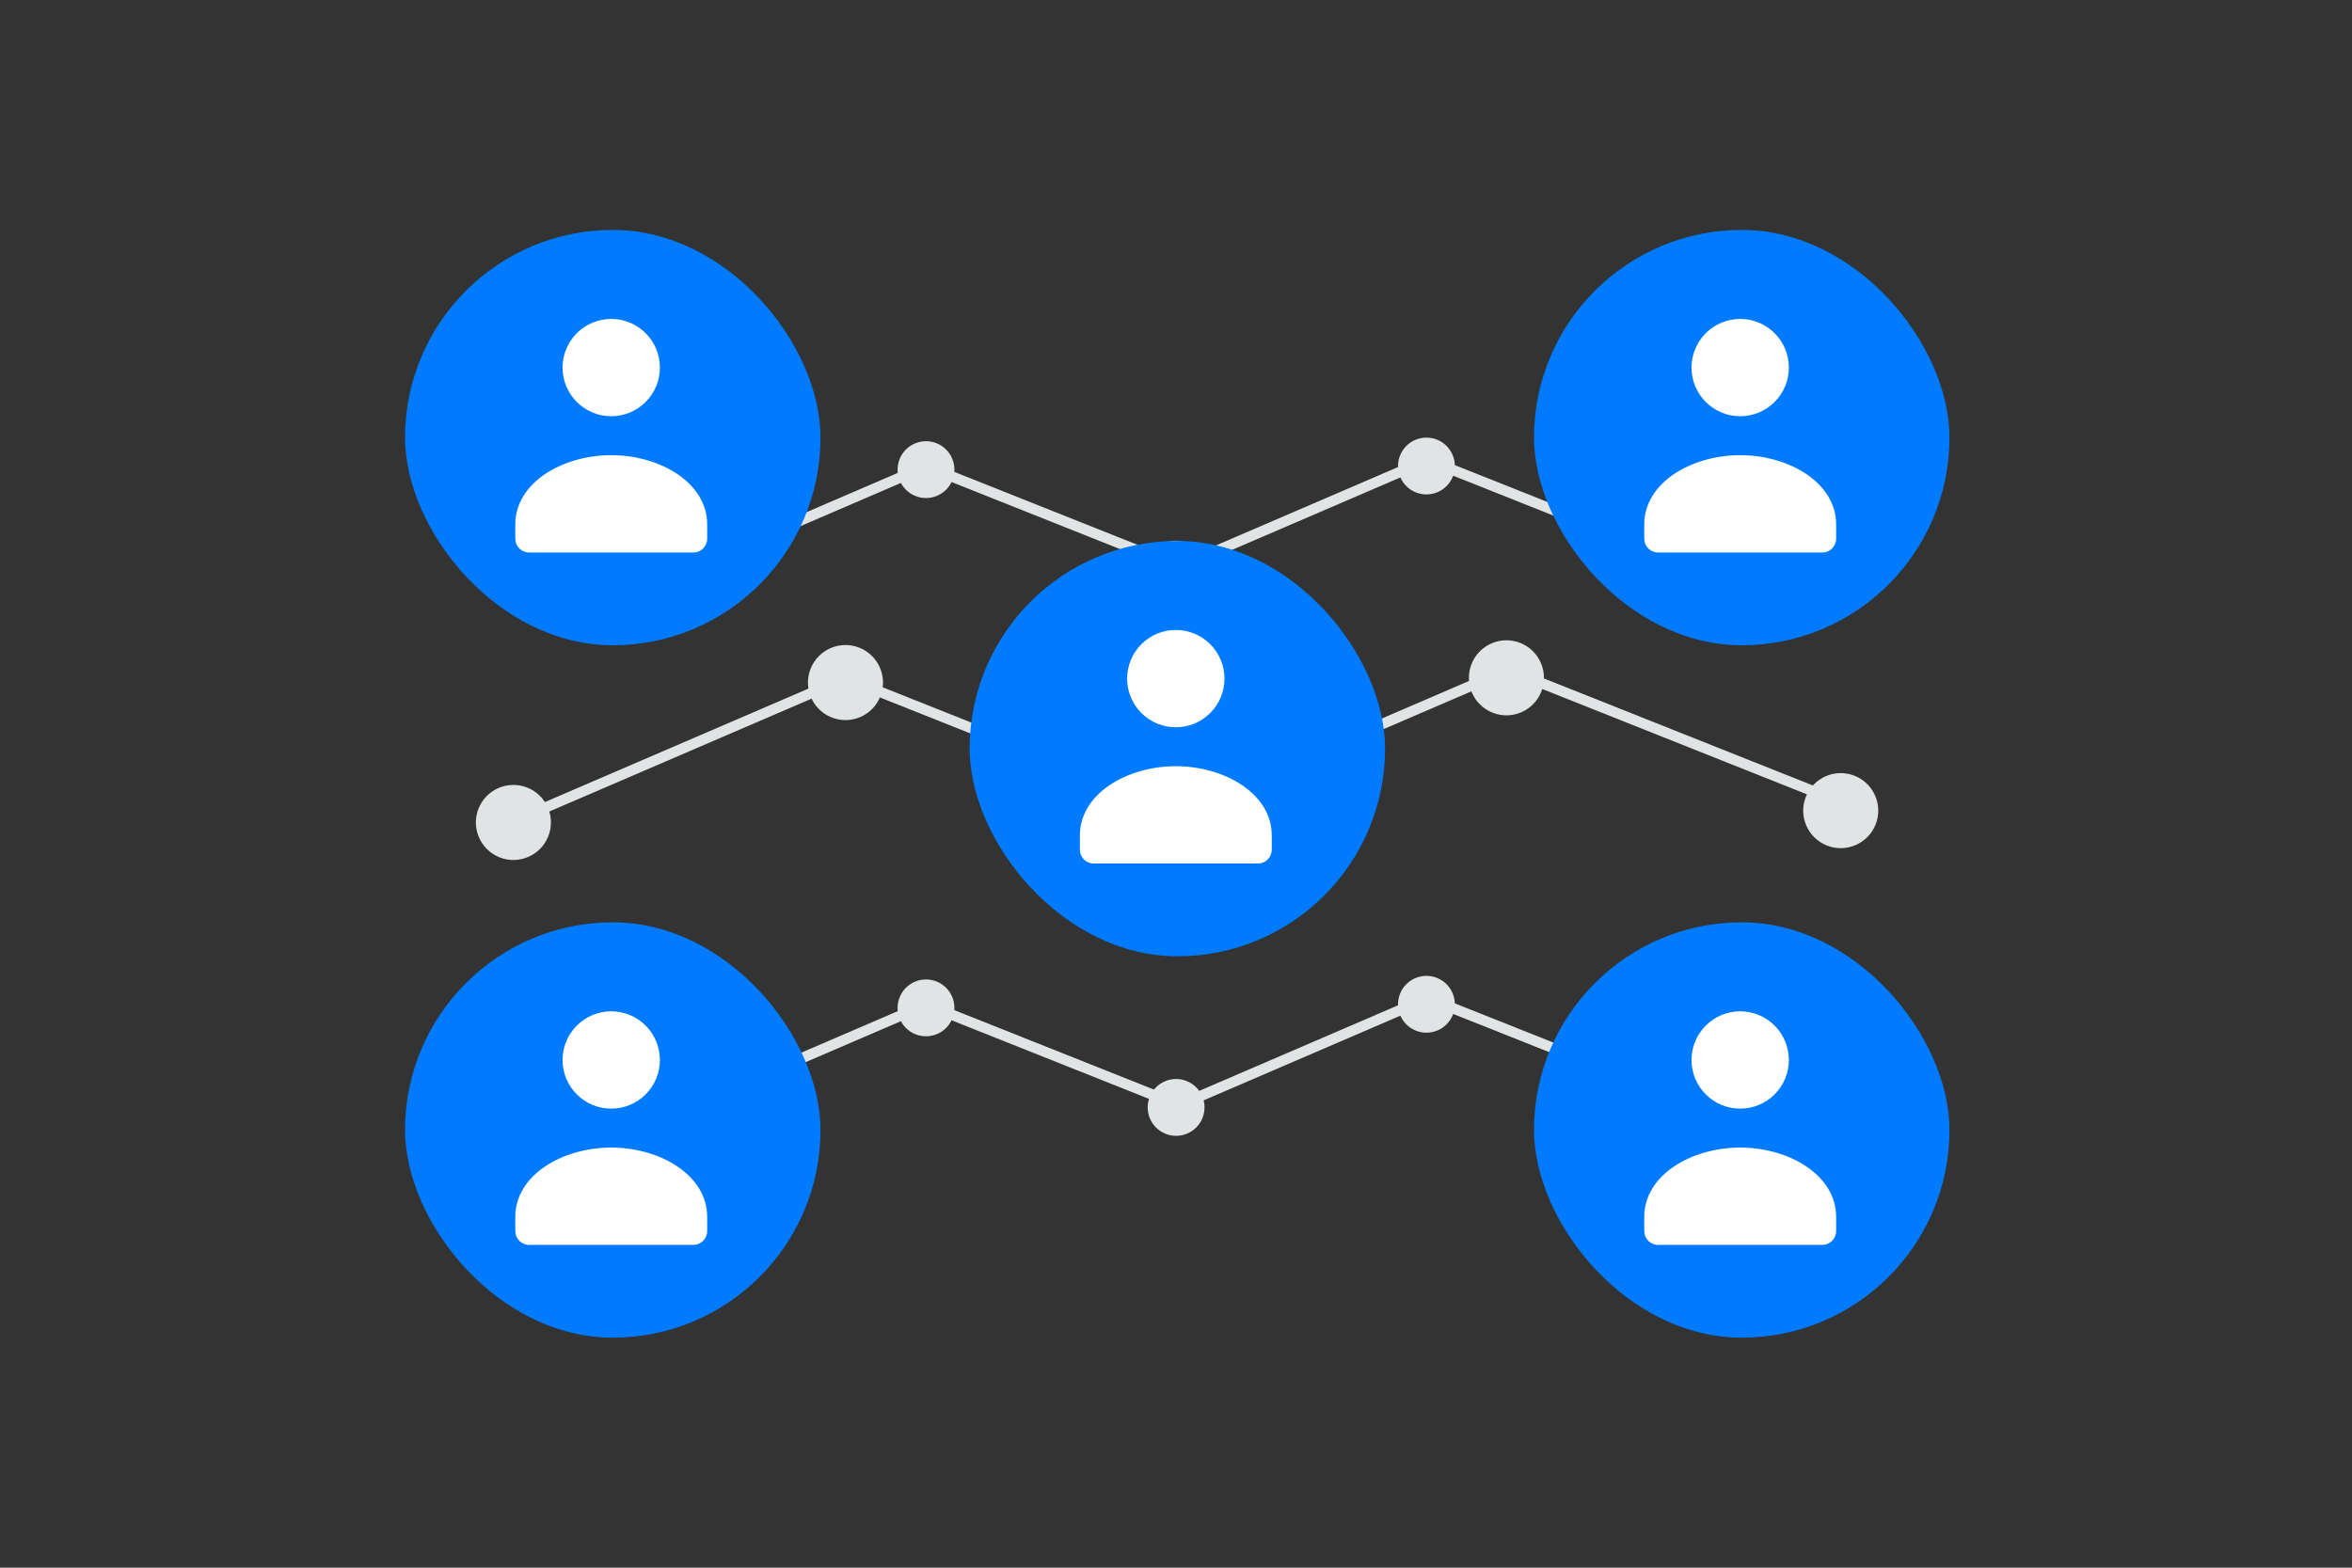 <svg width="900" height="600" viewBox="0 0 900 600" fill="none" xmlns="http://www.w3.org/2000/svg"><rect x="0" y="0" width="900" height="600" fill="#333333" stroke="none"/><path fill="transparent" d="M0 0h900v600H0z"/><path d="m642.83 214.457-92.055-36.647a11.53 11.53 0 0 0-8.831.12l-91.01 39.181m-.012-.214-92.055-36.648a11.526 11.526 0 0 0-8.831.121l-91.01 39.181" stroke="#E1E4E5" stroke-width="4" stroke-linecap="round" stroke-linejoin="round"/><circle r="10.873" transform="scale(1 -1) rotate(-21.708 -291.538 -1013.89)" fill="#E1E4E5"/><circle r="10.873" transform="scale(1 -1) rotate(-21.708 -445.357 -783.266)" fill="#E1E4E5"/><circle r="10.873" transform="scale(1 -1) rotate(-21.708 -343.042 -1282.506)" fill="#E1E4E5"/><circle r="10.873" transform="scale(1 -1) rotate(-21.708 -192.207 -1512.559)" fill="#E1E4E5"/><circle r="10.873" transform="scale(1 -1) rotate(-21.708 -244.144 -1784.385)" fill="#E1E4E5"/><path d="m642.83 420.457-92.055-36.647a11.53 11.53 0 0 0-8.831.12l-91.01 39.181m-.012-.214-92.055-36.648a11.526 11.526 0 0 0-8.831.121l-91.01 39.181" stroke="#E1E4E5" stroke-width="4" stroke-linecap="round" stroke-linejoin="round"/><circle r="10.873" transform="scale(1 -1) rotate(-21.708 -828.743 -1116.89)" fill="#E1E4E5"/><circle r="10.873" transform="scale(1 -1) rotate(-21.708 -982.563 -886.266)" fill="#E1E4E5"/><circle r="10.873" transform="scale(1 -1) rotate(-21.708 -880.248 -1385.506)" fill="#E1E4E5"/><circle r="10.873" transform="scale(1 -1) rotate(-21.708 -729.412 -1615.559)" fill="#E1E4E5"/><circle r="10.873" transform="scale(1 -1) rotate(-21.708 -781.35 -1887.385)" fill="#E1E4E5"/><path d="M704.552 307.094 582.97 258.692a15.229 15.229 0 0 0-11.664.159l-120.201 51.748m-.015-.283-121.582-48.402a15.229 15.229 0 0 0-11.664.159l-120.201 51.748" stroke="#E1E4E5" stroke-width="4" stroke-linecap="round" stroke-linejoin="round"/><circle r="14.36" transform="scale(1 -1) rotate(-21.708 -519.477 -974.286)" fill="#E1E4E5"/><circle r="14.36" transform="scale(1 -1) rotate(-21.708 -722.632 -669.69)" fill="#E1E4E5"/><circle r="14.36" transform="scale(1 -1) rotate(-21.708 -587.498 -1329.057)" fill="#E1E4E5"/><circle r="14.36" transform="scale(1 -1) rotate(-21.708 -388.284 -1632.899)" fill="#E1E4E5"/><circle r="14.36" transform="scale(1 -1) rotate(-21.708 -456.881 -1991.914)" fill="#E1E4E5"/><rect x="371.039" y="207.039" width="158.961" height="158.961" rx="79.481" fill="#007BFF"/><path fill-rule="evenodd" clip-rule="evenodd" d="M486.643 319.861v5.315c0 2.933-2.349 5.314-5.244 5.314h-62.937c-2.895 0-5.244-2.381-5.244-5.314v-5.4c0-16.082 18.136-26.531 36.713-26.531 18.576 0 36.712 10.454 36.712 26.531m-23.549-73.22c7.272 7.273 7.272 19.064 0 26.336-7.273 7.273-19.064 7.273-26.336 0-7.273-7.272-7.273-19.063 0-26.336 7.272-7.272 19.063-7.272 26.336 0z" fill="#fff"/><rect x="155" y="353" width="158.961" height="158.961" rx="79.481" fill="#007BFF"/><path fill-rule="evenodd" clip-rule="evenodd" d="M270.605 465.823v5.314c0 2.934-2.35 5.315-5.245 5.315h-62.936c-2.895 0-5.245-2.381-5.245-5.315v-5.4c0-16.082 18.136-26.53 36.713-26.53s36.713 10.454 36.713 26.53m-23.55-73.219c7.273 7.272 7.273 19.063 0 26.336-7.272 7.272-19.064 7.272-26.336 0-7.273-7.273-7.273-19.064 0-26.336 7.272-7.273 19.064-7.273 26.336 0z" fill="#fff"/><rect x="587" y="353" width="158.961" height="158.961" rx="79.481" fill="#007BFF"/><path fill-rule="evenodd" clip-rule="evenodd" d="M702.605 465.823v5.314c0 2.934-2.35 5.315-5.245 5.315h-62.936c-2.895 0-5.245-2.381-5.245-5.315v-5.4c0-16.082 18.136-26.53 36.713-26.53s36.713 10.454 36.713 26.53m-23.55-73.219c7.273 7.272 7.273 19.063 0 26.336-7.272 7.272-19.064 7.272-26.336 0-7.273-7.273-7.273-19.064 0-26.336 7.272-7.273 19.064-7.273 26.336 0z" fill="#fff"/><rect x="587" y="88" width="158.961" height="158.961" rx="79.481" fill="#007BFF"/><path fill-rule="evenodd" clip-rule="evenodd" d="M702.605 200.823v5.314c0 2.934-2.35 5.315-5.245 5.315h-62.936c-2.895 0-5.245-2.381-5.245-5.315v-5.4c0-16.082 18.136-26.53 36.713-26.53s36.713 10.454 36.713 26.53m-23.55-73.219c7.273 7.272 7.273 19.063 0 26.336-7.272 7.272-19.064 7.272-26.336 0-7.273-7.273-7.273-19.064 0-26.336 7.272-7.273 19.064-7.273 26.336 0z" fill="#fff"/><rect x="155" y="88" width="158.961" height="158.961" rx="79.481" fill="#007BFF"/><path fill-rule="evenodd" clip-rule="evenodd" d="M270.605 200.823v5.314c0 2.934-2.35 5.315-5.245 5.315h-62.936c-2.895 0-5.245-2.381-5.245-5.315v-5.4c0-16.082 18.136-26.53 36.713-26.53s36.713 10.454 36.713 26.53m-23.55-73.219c7.273 7.272 7.273 19.063 0 26.336-7.272 7.272-19.064 7.272-26.336 0-7.273-7.273-7.273-19.064 0-26.336 7.272-7.273 19.064-7.273 26.336 0z" fill="#fff"/></svg>